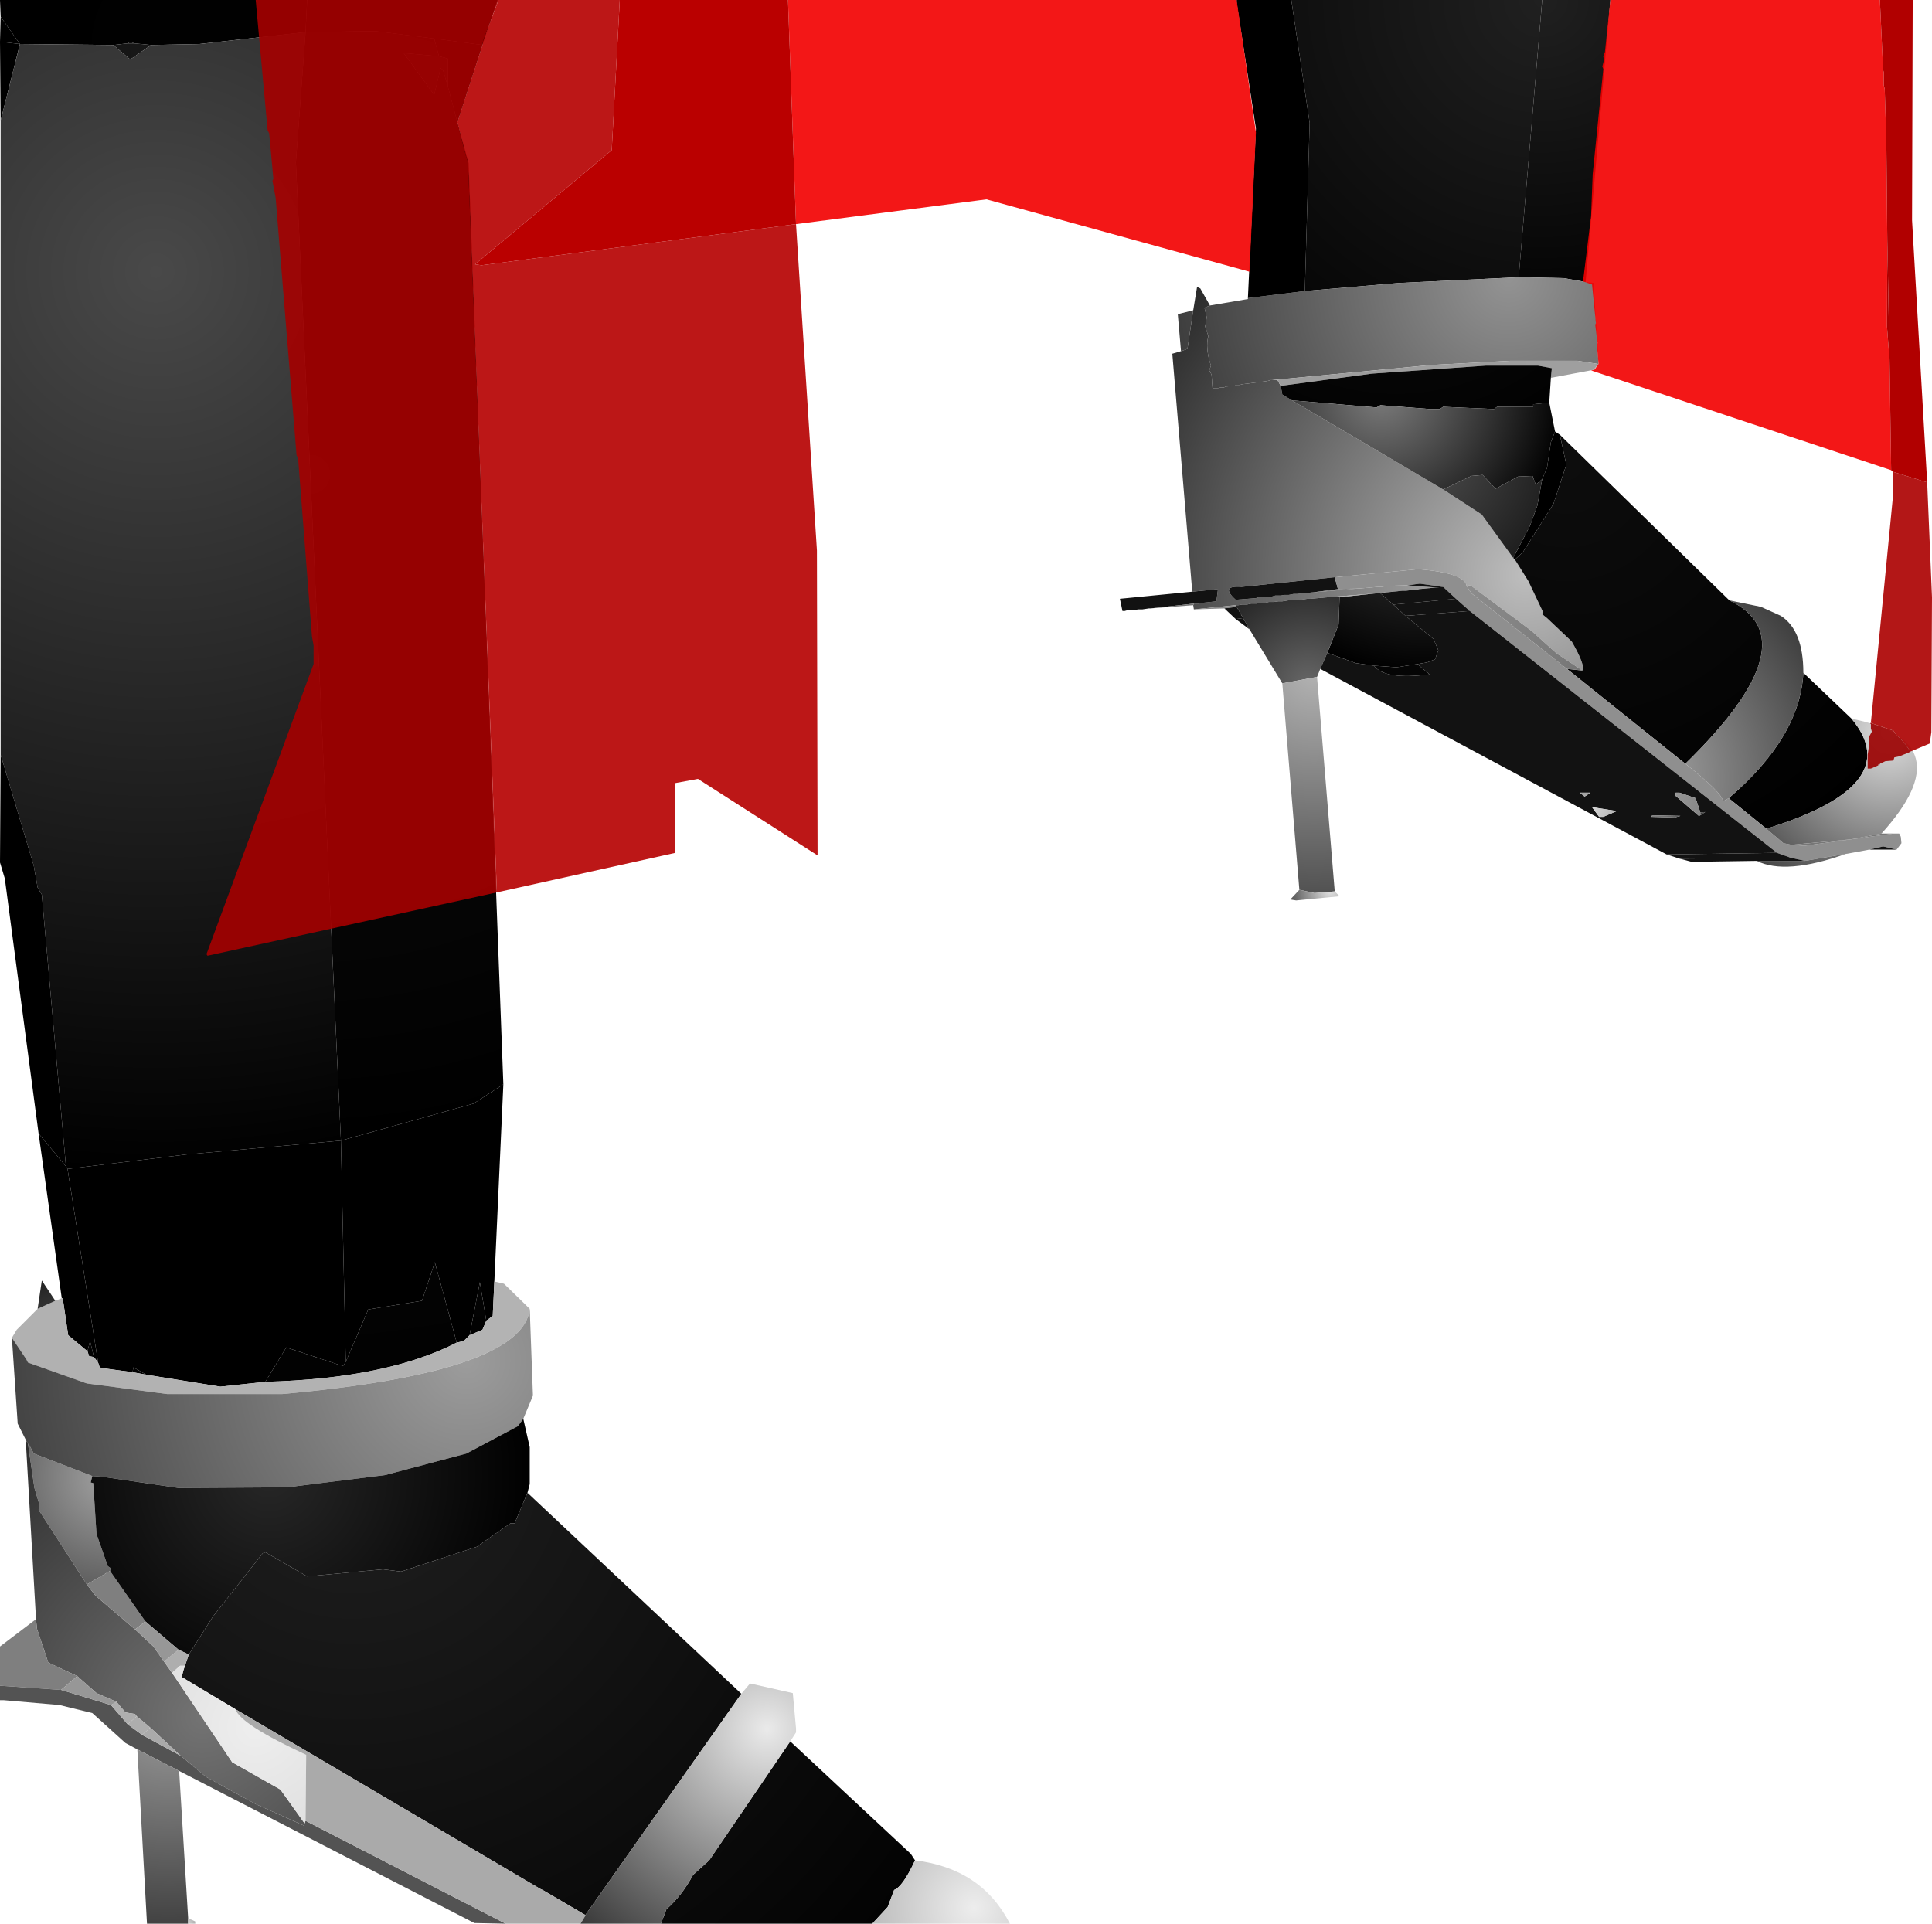 <?xml version="1.0" encoding="UTF-8" standalone="no"?>
<svg xmlns:xlink="http://www.w3.org/1999/xlink" height="299.1px" width="300.35px" xmlns="http://www.w3.org/2000/svg">
  <g transform="matrix(1.0, 0.0, 0.0, 1.0, 400.0, 300.0)">
    <path d="M-163.9 -256.9 L-182.5 -256.0 -197.15 -254.75 -196.4 -280.9 -199.25 -300.0 -160.25 -300.0 -163.9 -256.9" fill="url(#gradient0)" fill-rule="evenodd" stroke="none"/>
    <path d="M-153.5 -256.15 L-156.9 -256.75 -163.9 -256.9 -160.25 -300.0 -149.65 -300.0 -153.5 -256.15" fill="url(#gradient1)" fill-rule="evenodd" stroke="none"/>
    <path d="M-163.9 -256.9 L-156.9 -256.75 -153.5 -256.15 -152.25 -256.0 -151.5 -243.4 -154.75 -243.9 -165.25 -243.9 -177.5 -243.25 -202.25 -240.9 -202.5 -240.9 -203.0 -240.75 -206.9 -240.25 -207.25 -240.15 -207.75 -240.15 -208.15 -240.0 -209.4 -239.9 -209.75 -239.75 -210.25 -239.75 -210.65 -239.65 -211.5 -239.65 -211.65 -241.75 -212.0 -242.4 -211.75 -243.15 Q-212.65 -245.9 -212.15 -247.75 L-212.65 -249.25 -212.4 -250.65 -212.75 -252.15 -211.9 -252.5 -206.0 -253.5 -206.0 -253.65 -197.15 -254.75 -182.5 -256.0 -163.9 -256.9 M-216.4 -245.4 L-216.9 -251.15 -214.5 -251.75 -215.4 -245.75 -216.4 -245.4" fill="url(#gradient2)" fill-rule="evenodd" stroke="none"/>
    <path d="M-352.25 -300.0 L-352.5 -295.0 -369.0 -293.15 -376.5 -293.0 -379.15 -293.25 -379.75 -293.5 -380.15 -293.25 -382.4 -293.0 -396.9 -293.15 -399.9 -297.4 -400.0 -300.0 -352.25 -300.0" fill="url(#gradient3)" fill-rule="evenodd" stroke="none"/>
    <path d="M-352.25 -300.0 L-322.65 -300.0 -325.0 -293.0 -332.5 -294.0 -341.65 -295.15 -352.5 -295.0 -352.25 -300.0" fill="url(#gradient4)" fill-rule="evenodd" stroke="none"/>
    <path d="M-352.5 -295.0 L-341.65 -295.15 -332.5 -294.0 -331.75 -291.25 -337.25 -291.75 -332.5 -285.25 -331.5 -289.4 -331.15 -289.15 -330.4 -286.65 -328.9 -281.0 -327.15 -274.65 -321.75 -131.4 -326.4 -128.4 -347.0 -122.65 -354.0 -274.75 -352.5 -295.0" fill="url(#gradient5)" fill-rule="evenodd" stroke="none"/>
    <path d="M-332.5 -294.0 L-325.0 -293.0 -328.9 -281.0 -330.4 -286.65 -330.4 -290.9 -331.75 -291.25 -332.5 -294.0" fill="url(#gradient6)" fill-rule="evenodd" stroke="none"/>
    <path d="M-330.4 -286.65 L-331.15 -289.15 -331.5 -289.4 -332.5 -285.25 -337.25 -291.75 -331.75 -291.25 -330.4 -290.9 -330.4 -286.65 M-376.5 -293.0 L-379.75 -290.75 -382.4 -293.0 -380.15 -293.25 -379.15 -293.25 -376.5 -293.0 M-346.25 -88.25 L-342.75 -96.4 -334.4 -97.75 -332.4 -103.75 -329.0 -91.25 Q-339.9 -85.65 -358.75 -85.15 L-355.5 -90.5 -347.15 -87.75 -346.65 -87.65 -346.25 -88.25 M-327.0 -92.4 L-325.4 -100.65 -324.4 -94.65 -325.0 -93.25 -327.0 -92.4 M-377.25 -86.25 L-379.4 -86.65 -379.25 -87.4 -377.25 -86.25 M-385.4 -89.0 L-386.15 -89.15 -386.4 -89.9 -386.0 -91.5 -385.4 -89.0" fill="url(#gradient7)" fill-rule="evenodd" stroke="none"/>
    <path d="M-400.0 -293.5 L-399.9 -297.4 -396.9 -293.15 -400.0 -293.5" fill="url(#gradient8)" fill-rule="evenodd" stroke="none"/>
    <path d="M-399.9 -281.25 L-400.0 -293.5 -396.9 -293.15 -399.9 -281.25" fill="url(#gradient9)" fill-rule="evenodd" stroke="none"/>
    <path d="M-399.9 -182.65 L-399.9 -281.25 -396.9 -293.15 -382.4 -293.0 -379.75 -290.75 -376.5 -293.0 -369.0 -293.15 -352.5 -295.0 -354.0 -274.75 -347.0 -122.65 -371.0 -120.5 -389.5 -118.25 -389.75 -118.65 -393.5 -160.9 -394.15 -162.0 -394.75 -165.4 -399.9 -182.65" fill="url(#gradient10)" fill-rule="evenodd" stroke="none"/>
    <path d="M-379.15 -293.25 L-380.15 -293.25 -379.75 -293.5 -379.15 -293.25" fill="url(#gradient11)" fill-rule="evenodd" stroke="none"/>
    <path d="M-321.75 -131.4 L-323.15 -100.75 -323.4 -95.4 -324.4 -94.65 -325.4 -100.65 -327.0 -92.4 -327.9 -91.5 -329.0 -91.25 -332.4 -103.75 -334.4 -97.75 -342.75 -96.4 -346.25 -88.25 -347.0 -122.65 -326.4 -128.4 -321.75 -131.4" fill="url(#gradient12)" fill-rule="evenodd" stroke="none"/>
    <path d="M-197.15 -254.75 L-206.0 -253.65 -204.75 -280.0 -207.75 -299.65 -207.75 -300.0 -199.25 -300.0 -196.4 -280.9 -197.15 -254.75" fill="url(#gradient13)" fill-rule="evenodd" stroke="none"/>
    <path d="M-211.9 -252.5 L-212.75 -252.15 -212.4 -250.65 -212.65 -249.25 -212.15 -247.75 Q-212.65 -245.9 -211.75 -243.15 L-212.0 -242.4 -211.65 -241.75 -211.5 -239.65 -210.65 -239.65 -210.25 -239.75 -209.75 -239.75 -209.4 -239.9 -208.15 -240.0 -207.75 -240.15 -207.25 -240.15 -206.9 -240.25 -203.0 -240.75 -202.5 -240.9 -202.25 -240.9 -201.4 -240.9 -200.9 -240.0 -200.65 -238.65 -199.15 -237.75 -175.65 -223.9 -169.65 -220.0 -164.75 -213.25 -164.5 -213.0 -162.4 -209.65 -160.15 -204.9 -160.25 -204.5 -159.5 -203.9 -155.65 -200.25 Q-153.5 -196.5 -154.0 -195.75 L-158.0 -198.4 -161.9 -201.9 -171.4 -209.0 -172.0 -208.9 Q-172.25 -210.9 -179.5 -211.5 L-192.5 -210.25 -207.0 -208.75 Q-210.4 -209.0 -207.9 -206.75 L-204.75 -207.0 -204.4 -207.15 -203.5 -207.15 -203.0 -207.25 -202.25 -207.25 -201.75 -207.4 -200.9 -207.4 -200.4 -207.5 -199.65 -207.5 -198.9 -207.65 -198.4 -207.65 -197.5 -207.75 -197.15 -207.75 -196.0 -207.9 -195.9 -207.9 -188.75 -208.5 -188.65 -208.5 -185.75 -208.75 -185.25 -208.75 -184.25 -208.9 -181.25 -209.0 -176.75 -208.65 -179.4 -208.4 -179.75 -208.25 -180.65 -208.25 -181.4 -208.15 -182.0 -208.15 -184.4 -207.9 -184.5 -207.9 -186.0 -207.75 -193.4 -207.15 -193.5 -207.15 -196.25 -206.9 -196.75 -206.9 -197.75 -206.75 -198.25 -206.75 -199.25 -206.65 -199.75 -206.65 -200.65 -206.5 -201.25 -206.5 -202.0 -206.4 -202.75 -206.4 -203.4 -206.25 -204.15 -206.25 -204.65 -206.15 -205.5 -206.15 -206.15 -206.0 -206.9 -206.0 -207.5 -205.9 -207.9 -205.9 -214.4 -205.25 -214.5 -205.9 -214.4 -206.15 -213.65 -206.15 -213.25 -206.25 -210.9 -206.5 -210.65 -208.4 -214.65 -208.0 -217.75 -245.0 -216.4 -245.4 -215.4 -245.75 -214.5 -251.75 -213.9 -255.4 -213.4 -255.15 -211.9 -252.5" fill="url(#gradient14)" fill-rule="evenodd" stroke="none"/>
    <path d="M-202.25 -240.9 L-177.5 -243.25 -165.25 -243.9 -154.75 -243.9 -151.5 -243.4 -152.25 -242.5 -158.9 -241.25 -158.75 -242.75 -160.9 -243.15 -169.0 -243.15 -186.75 -241.9 -200.9 -240.0 -201.4 -240.9 -202.25 -240.9" fill="url(#gradient15)" fill-rule="evenodd" stroke="none"/>
    <path d="M-158.9 -241.25 L-159.15 -237.4 -161.65 -237.15 -161.65 -236.75 -167.25 -236.75 -167.75 -236.4 -175.65 -236.75 -176.15 -236.4 -177.65 -236.4 -185.4 -237.0 -186.0 -236.65 -199.15 -237.75 -200.65 -238.65 -200.9 -240.0 -186.75 -241.9 -169.0 -243.15 -160.9 -243.15 -158.75 -242.75 -158.9 -241.25" fill="url(#gradient16)" fill-rule="evenodd" stroke="none"/>
    <path d="M-159.15 -237.4 L-158.25 -232.9 -158.9 -231.25 -159.5 -227.25 -160.25 -225.5 -161.25 -224.65 -161.75 -226.0 -164.0 -225.9 -167.5 -224.0 -169.5 -226.15 -171.25 -226.0 -175.65 -223.9 -199.15 -237.75 -186.0 -236.65 -185.4 -237.0 -177.65 -236.4 -176.15 -236.4 -175.65 -236.75 -167.75 -236.4 -167.25 -236.75 -161.65 -236.75 -161.65 -237.15 -159.15 -237.4" fill="url(#gradient17)" fill-rule="evenodd" stroke="none"/>
    <path d="M-158.25 -232.9 L-157.5 -232.4 -156.5 -227.75 -158.5 -221.65 -163.25 -214.15 -164.5 -213.0 -164.75 -213.25 -162.15 -218.25 -161.0 -221.4 -160.25 -225.5 -159.5 -227.25 -158.9 -231.25 -158.25 -232.9" fill="url(#gradient18)" fill-rule="evenodd" stroke="none"/>
    <path d="M-164.75 -213.25 L-169.65 -220.0 -175.65 -223.9 -171.25 -226.0 -169.5 -226.15 -167.5 -224.0 -164.0 -225.9 -161.75 -226.0 -161.25 -224.65 -160.25 -225.5 -161.0 -221.4 -162.15 -218.25 -164.75 -213.25 M-193.65 -198.5 L-191.9 -202.9 -191.75 -207.15 -186.0 -207.75 -185.4 -207.75 -183.4 -206.0 -181.5 -204.25 -177.15 -200.65 -176.4 -198.9 -176.9 -197.5 -178.15 -197.0 -179.65 -196.75 -182.9 -196.25 -186.4 -196.5 -189.25 -196.9 -193.65 -198.5" fill="url(#gradient19)" fill-rule="evenodd" stroke="none"/>
    <path d="M-119.65 -195.4 L-112.15 -188.25 Q-103.5 -177.9 -125.4 -171.15 L-131.25 -175.9 Q-120.15 -185.4 -119.65 -195.4 M-157.5 -232.4 L-131.15 -206.65 Q-118.25 -200.5 -138.0 -181.25 L-156.4 -196.0 -154.0 -195.75 Q-153.5 -196.5 -155.65 -200.25 L-159.5 -203.9 -160.25 -204.5 -160.15 -204.9 -162.4 -209.65 -164.5 -213.0 -163.25 -214.15 -158.5 -221.65 -156.5 -227.75 -157.5 -232.4 M-186.4 -196.5 L-182.9 -196.25 -179.65 -196.75 -177.75 -195.15 Q-184.75 -194.25 -186.4 -196.5" fill="url(#gradient20)" fill-rule="evenodd" stroke="none"/>
    <path d="M-221.15 -205.4 L-221.4 -205.4 -222.4 -205.25 -223.0 -205.25 -223.75 -205.15 -224.65 -205.15 -225.15 -205.0 -225.5 -205.0 -225.9 -206.9 -214.65 -208.0 -210.65 -208.4 -210.9 -206.5 -213.25 -206.25 -213.65 -206.15 -214.4 -206.15 -221.15 -205.4 M-195.9 -207.9 L-196.0 -207.9 -197.15 -207.75 -197.5 -207.75 -198.4 -207.65 -198.9 -207.65 -199.65 -207.5 -200.4 -207.5 -200.9 -207.4 -201.75 -207.4 -202.25 -207.25 -203.0 -207.25 -203.5 -207.15 -204.4 -207.15 -204.75 -207.0 -207.9 -206.75 Q-210.4 -209.0 -207.0 -208.75 L-192.5 -210.25 -192.0 -208.4 -195.9 -207.9" fill="url(#gradient21)" fill-rule="evenodd" stroke="none"/>
    <path d="M-105.65 -170.4 L-104.75 -170.4 -104.5 -169.9 -104.4 -168.9 -105.15 -167.9 -107.25 -168.4 -109.4 -167.9 -112.9 -167.25 -113.0 -167.25 -119.4 -166.15 -121.65 -166.65 -123.75 -167.4 -171.5 -205.0 -173.65 -206.9 -175.65 -208.75 -179.25 -209.25 -181.25 -209.0 -184.25 -208.9 -185.25 -208.75 -185.75 -208.75 -188.65 -208.5 -188.75 -208.5 -192.0 -208.4 -192.5 -210.25 -179.5 -211.5 Q-172.25 -210.9 -172.0 -208.9 L-171.25 -207.75 -156.4 -196.0 -138.0 -181.25 Q-132.15 -176.65 -132.15 -175.4 L-131.25 -175.9 -125.4 -171.15 -122.75 -168.9 -121.5 -168.65 -119.5 -168.5 -112.25 -169.5 -105.65 -170.4" fill="url(#gradient22)" fill-rule="evenodd" stroke="none"/>
    <path d="M-209.65 -205.4 L-214.4 -205.25 -207.9 -205.9 -207.75 -205.65 -209.65 -205.4 M-172.0 -208.9 L-171.4 -209.0 -161.9 -201.9 -158.0 -198.4 -154.0 -195.75 -156.4 -196.0 -171.25 -207.75 -172.0 -208.9 M-185.4 -207.75 L-186.0 -207.75 -191.75 -207.15 -193.4 -207.15 -186.0 -207.75 -184.5 -207.9 -185.4 -207.75" fill="url(#gradient23)" fill-rule="evenodd" stroke="none"/>
    <path d="M-176.75 -208.65 L-181.25 -209.0 -179.25 -209.25 -175.65 -208.75 -176.75 -208.65" fill="url(#gradient24)" fill-rule="evenodd" stroke="none"/>
    <path d="M-207.9 -203.75 L-209.65 -205.4 -207.75 -205.65 -206.75 -203.9 -207.9 -203.75 M-183.4 -206.0 L-185.4 -207.75 -184.5 -207.9 -184.4 -207.9 -182.0 -208.15 -181.4 -208.15 -180.65 -208.25 -179.75 -208.25 -179.4 -208.4 -176.75 -208.65 -175.65 -208.75 -173.65 -206.9 -183.4 -206.0" fill="url(#gradient25)" fill-rule="evenodd" stroke="none"/>
    <path d="M-214.5 -205.9 L-221.15 -205.4 -214.4 -206.15 -214.5 -205.9 M-195.9 -207.9 L-192.0 -208.4 -188.75 -208.5 -195.9 -207.9" fill="url(#gradient26)" fill-rule="evenodd" stroke="none"/>
    <path d="M-194.75 -196.0 L-195.25 -194.75 -200.65 -193.75 -205.75 -202.15 -206.75 -203.9 -207.75 -205.65 -207.9 -205.9 -207.5 -205.9 -206.9 -206.0 -206.15 -206.0 -205.5 -206.15 -204.65 -206.15 -204.15 -206.25 -203.4 -206.25 -202.75 -206.4 -202.0 -206.4 -201.25 -206.5 -200.65 -206.5 -199.75 -206.65 -199.25 -206.65 -198.25 -206.75 -197.75 -206.75 -196.75 -206.9 -196.25 -206.9 -193.5 -207.15 -193.4 -207.15 -191.75 -207.15 -191.9 -202.9 -193.65 -198.5 -194.75 -196.0" fill="url(#gradient27)" fill-rule="evenodd" stroke="none"/>
    <path d="M-140.9 -167.15 L-194.75 -196.0 -193.65 -198.5 -189.25 -196.9 -186.4 -196.5 Q-184.75 -194.25 -177.75 -195.15 L-179.65 -196.75 -178.15 -197.0 -176.9 -197.5 -176.4 -198.9 -177.15 -200.65 -181.5 -204.25 -171.5 -205.0 -123.75 -167.4 -140.9 -167.15 M-135.65 -173.65 L-136.4 -175.9 -138.9 -176.75 -139.5 -176.75 -139.5 -176.25 -135.9 -173.15 -135.65 -173.25 -134.9 -173.75 -135.65 -173.65 M-152.75 -176.75 L-154.4 -176.75 -153.65 -176.15 -152.75 -176.75 M-151.4 -173.0 L-150.75 -173.0 -148.65 -173.9 -152.5 -174.5 -151.4 -173.0 M-143.25 -173.0 L-139.65 -172.9 -138.75 -173.15 -143.15 -173.25 -143.25 -173.0" fill="url(#gradient28)" fill-rule="evenodd" stroke="none"/>
    <path d="M-195.25 -194.75 L-192.5 -161.4 -195.65 -161.15 -198.0 -161.65 -200.65 -193.75 -195.25 -194.75" fill="url(#gradient29)" fill-rule="evenodd" stroke="none"/>
    <path d="M-205.75 -202.15 L-207.9 -203.75 -206.75 -203.9 -205.75 -202.15 M-181.5 -204.25 L-183.4 -206.0 -173.65 -206.9 -171.5 -205.0 -181.5 -204.25" fill="url(#gradient30)" fill-rule="evenodd" stroke="none"/>
    <path d="M-131.15 -206.65 L-126.25 -205.65 -123.15 -204.25 Q-119.65 -202.0 -119.65 -195.4 -120.15 -185.4 -131.25 -175.9 L-132.15 -175.4 Q-132.15 -176.65 -138.0 -181.25 -118.25 -200.5 -131.15 -206.65 M-135.65 -173.25 L-135.9 -173.15 -139.5 -176.25 -139.5 -176.75 -138.9 -176.75 -136.4 -175.9 -135.65 -173.65 -135.65 -173.25 M-152.75 -176.75 L-153.65 -176.15 -154.4 -176.75 -152.75 -176.75" fill="url(#gradient31)" fill-rule="evenodd" stroke="none"/>
    <path d="M-135.65 -173.25 L-135.65 -173.65 -134.9 -173.75 -135.65 -173.25 M-143.25 -173.0 L-143.15 -173.25 -138.75 -173.15 -139.65 -172.9 -143.25 -173.0 M-151.4 -173.0 L-152.5 -174.5 -148.65 -173.9 -150.75 -173.0 -151.4 -173.0" fill="url(#gradient32)" fill-rule="evenodd" stroke="none"/>
    <path d="M-112.15 -188.25 Q-94.5 -184.75 -107.5 -170.4 L-112.25 -169.5 -121.5 -168.65 -122.75 -168.9 -125.4 -171.15 Q-103.5 -177.9 -112.15 -188.25 M-113.0 -167.25 Q-122.4 -163.9 -126.9 -166.15 L-119.4 -166.15 -113.0 -167.25" fill="url(#gradient33)" fill-rule="evenodd" stroke="none"/>
    <path d="M-107.5 -170.4 L-105.65 -170.4 -112.25 -169.5 -119.5 -168.5 -121.5 -168.65 -112.25 -169.5 -107.5 -170.4" fill="url(#gradient34)" fill-rule="evenodd" stroke="none"/>
    <path d="M-105.15 -167.9 L-109.4 -167.9 -107.25 -168.4 -105.15 -167.9" fill="url(#gradient35)" fill-rule="evenodd" stroke="none"/>
    <path d="M-126.9 -166.15 L-137.0 -166.0 -138.9 -166.5 -121.65 -166.65 -119.4 -166.15 -126.9 -166.15" fill="url(#gradient36)" fill-rule="evenodd" stroke="none"/>
    <path d="M-138.9 -166.5 L-140.9 -167.15 -123.75 -167.4 -121.65 -166.65 -138.9 -166.5" fill="url(#gradient37)" fill-rule="evenodd" stroke="none"/>
    <path d="M-192.5 -161.4 L-191.75 -160.65 -198.5 -160.0 -199.4 -160.15 -198.0 -161.65 -195.65 -161.15 -192.5 -161.4" fill="url(#gradient38)" fill-rule="evenodd" stroke="none"/>
    <path d="M-394.0 -123.75 L-399.25 -163.4 -400.0 -165.9 -399.9 -182.65 -394.75 -165.4 -394.15 -162.0 -393.5 -160.9 -389.75 -118.65 -394.0 -123.75" fill="url(#gradient39)" fill-rule="evenodd" stroke="none"/>
    <path d="M-390.4 -98.15 L-394.0 -123.75 -389.75 -118.65 -389.5 -118.25 -384.75 -88.15 -385.4 -89.0 -386.0 -91.5 -386.4 -89.9 -389.4 -92.4 -390.25 -98.15 -390.4 -98.15" fill="url(#gradient40)" fill-rule="evenodd" stroke="none"/>
    <path d="M-389.5 -118.25 L-371.0 -120.5 -347.0 -122.65 -346.25 -88.25 -346.65 -87.65 -347.15 -87.75 -355.5 -90.5 -358.75 -85.15 -365.75 -84.4 -377.25 -86.25 -379.25 -87.4 -379.4 -86.65 -383.9 -87.25 -384.5 -87.4 -384.75 -88.15 -389.5 -118.25" fill="url(#gradient41)" fill-rule="evenodd" stroke="none"/>
    <path d="M-323.15 -100.75 L-321.65 -100.4 -317.65 -96.5 Q-318.65 -86.65 -356.15 -83.25 L-374.0 -83.25 -386.5 -84.9 -395.65 -88.15 -395.9 -88.65 -398.15 -92.0 -397.4 -93.25 -394.15 -96.5 -391.4 -97.75 -390.4 -98.15 -390.25 -98.15 -389.4 -92.4 -386.4 -89.9 -386.15 -89.15 -385.4 -89.0 -384.75 -88.15 -384.5 -87.4 -383.9 -87.25 -379.4 -86.65 -377.25 -86.25 -365.75 -84.4 -358.75 -85.15 Q-339.9 -85.65 -329.0 -91.25 L-327.9 -91.5 -327.0 -92.4 -325.0 -93.25 -324.4 -94.65 -323.4 -95.4 -323.15 -100.75" fill="url(#gradient42)" fill-rule="evenodd" stroke="none"/>
    <path d="M-394.15 -96.5 L-393.5 -100.9 -391.4 -97.75 -394.15 -96.5 M-385.65 -70.5 L-385.9 -69.5 -385.5 -69.4 -385.0 -61.5 -383.25 -56.5 -382.75 -56.15 -382.9 -55.75 -386.5 -53.65 -394.0 -65.25 -393.9 -66.15 -394.65 -68.65 -395.65 -75.5 -395.5 -75.4 -394.75 -74.0 -385.65 -70.5" fill="url(#gradient43)" fill-rule="evenodd" stroke="none"/>
    <path d="M-317.65 -96.5 L-317.15 -83.0 -318.65 -79.4 -319.5 -78.25 -327.5 -74.0 -340.15 -70.65 -355.4 -68.75 -372.25 -68.65 -384.15 -70.4 -385.65 -70.5 -394.75 -74.0 -395.5 -75.4 -395.65 -75.5 -396.0 -76.15 -397.25 -78.65 -398.15 -92.0 -395.9 -88.65 -395.65 -88.15 -386.5 -84.9 -374.0 -83.25 -356.15 -83.25 Q-318.65 -86.65 -317.65 -96.5" fill="url(#gradient44)" fill-rule="evenodd" stroke="none"/>
    <path d="M-394.4 -48.25 L-396.0 -76.15 -395.65 -75.5 -394.65 -68.65 -393.9 -66.15 -394.0 -65.25 -386.5 -53.65 -385.15 -51.9 -379.0 -46.65 -376.15 -44.0 -374.5 -41.65 -373.25 -39.9 -363.9 -26.0 -356.4 -21.75 -352.65 -16.5 -352.75 -16.15 -360.25 -19.5 -368.0 -23.75 -371.9 -27.0 -376.65 -31.4 -378.75 -33.15 -379.0 -33.5 -380.5 -33.75 -381.9 -35.4 -385.0 -36.75 -388.0 -39.4 -392.5 -41.5 -394.25 -46.75 -394.4 -48.25" fill="url(#gradient45)" fill-rule="evenodd" stroke="none"/>
    <path d="M-400.0 -37.9 L-400.0 -44.0 -394.4 -48.25 -394.25 -46.75 -392.5 -41.5 -388.0 -39.4 -390.5 -37.25 -400.0 -37.9 M-386.5 -53.65 L-382.9 -55.75 -377.4 -47.9 -379.0 -46.65 -385.15 -51.9 -386.5 -53.65" fill="url(#gradient46)" fill-rule="evenodd" stroke="none"/>
    <path d="M-321.4 -0.9 L-326.25 -1.0 -372.15 -24.65 -378.65 -28.0 -380.5 -29.0 -385.65 -33.65 -390.75 -34.9 -399.4 -35.65 -400.0 -35.65 -400.0 -37.9 -390.5 -37.25 -382.75 -34.9 -380.15 -31.9 -377.9 -30.25 -371.9 -27.0 -368.0 -23.75 -360.25 -19.5 -352.75 -16.15 -352.65 -16.5 -352.5 -16.9 -321.4 -0.9" fill="url(#gradient47)" fill-rule="evenodd" stroke="none"/>
    <path d="M-372.15 -24.65 L-370.75 -1.75 -370.75 -0.9 -377.15 -0.9 -378.65 -28.0 -372.15 -24.65" fill="url(#gradient48)" fill-rule="evenodd" stroke="none"/>
    <path d="M-370.75 -1.75 L-369.65 -1.25 -369.65 -0.9 -370.75 -0.9 -370.75 -1.75" fill="url(#gradient49)" fill-rule="evenodd" stroke="none"/>
    <path d="M-318.65 -79.4 L-317.65 -75.0 -317.65 -69.25 -318.0 -67.9 -320.0 -63.15 -320.65 -63.15 -325.9 -59.5 -337.65 -55.65 -340.5 -56.0 -352.25 -54.9 -358.75 -58.65 -359.15 -58.5 -366.9 -48.65 -370.65 -42.75 -372.25 -43.5 -377.4 -47.9 -382.9 -55.75 -382.75 -56.15 -383.25 -56.5 -385.0 -61.5 -385.5 -69.4 -385.9 -69.5 -385.65 -70.5 -384.15 -70.4 -372.25 -68.65 -355.4 -68.75 -340.15 -70.65 -327.5 -74.0 -319.5 -78.25 -318.65 -79.4" fill="url(#gradient50)" fill-rule="evenodd" stroke="none"/>
    <path d="M-318.0 -67.9 L-284.75 -36.65 -309.0 -2.25 -315.65 -6.15 -315.9 -6.25 -363.4 -34.25 -371.75 -39.25 -371.5 -40.25 -371.25 -41.0 -370.65 -42.75 -366.9 -48.65 -359.15 -58.5 -358.75 -58.65 -352.25 -54.9 -340.5 -56.0 -337.65 -55.65 -325.9 -59.5 -320.65 -63.15 -320.0 -63.15 -318.0 -67.9 M-277.15 -29.25 L-258.4 -11.75 -257.75 -10.75 Q-259.65 -6.65 -261.0 -6.15 L-262.0 -3.5 -264.4 -0.9 -297.25 -0.9 -296.4 -3.15 Q-294.0 -5.25 -292.25 -8.5 L-289.75 -10.75 -277.15 -29.25" fill="url(#gradient51)" fill-rule="evenodd" stroke="none"/>
    <path d="M-370.65 -42.75 L-371.25 -41.0 -372.0 -41.0 -373.25 -39.9 -374.5 -41.65 -372.25 -43.5 -370.65 -42.75 M-378.75 -33.15 L-380.15 -31.9 -382.75 -34.9 -381.9 -35.4 -380.5 -33.75 -379.0 -33.5 -378.75 -33.15" fill="url(#gradient52)" fill-rule="evenodd" stroke="none"/>
    <path d="M-377.4 -47.9 L-372.25 -43.5 -374.5 -41.65 -376.15 -44.0 -379.0 -46.65 -377.4 -47.9 M-381.9 -35.4 L-382.75 -34.9 -390.5 -37.25 -388.0 -39.4 -385.0 -36.75 -381.9 -35.4" fill="url(#gradient53)" fill-rule="evenodd" stroke="none"/>
    <path d="M-363.4 -34.25 Q-362.65 -31.9 -352.4 -27.15 L-352.5 -16.9 -352.65 -16.5 -356.4 -21.75 -363.9 -26.0 -373.25 -39.9 -372.0 -41.0 -371.25 -41.0 -371.5 -40.25 -371.75 -39.25 -363.4 -34.25" fill="url(#gradient54)" fill-rule="evenodd" stroke="none"/>
    <path d="M-309.75 -0.9 L-321.4 -0.9 -352.5 -16.9 -352.4 -27.15 Q-362.65 -31.9 -363.4 -34.25 L-315.9 -6.25 -315.65 -6.15 -309.0 -2.25 -309.0 -2.15 -309.75 -0.9 M-377.9 -30.25 L-376.65 -31.4 -371.9 -27.0 -377.9 -30.25" fill="url(#gradient55)" fill-rule="evenodd" stroke="none"/>
    <path d="M-376.65 -31.4 L-377.9 -30.25 -380.15 -31.9 -378.75 -33.15 -376.65 -31.4" fill="url(#gradient56)" fill-rule="evenodd" stroke="none"/>
    <path d="M-284.75 -36.65 L-283.4 -38.25 -276.75 -36.75 -276.25 -31.25 -276.25 -30.65 -277.15 -29.25 -289.75 -10.75 -292.25 -8.5 Q-294.0 -5.25 -296.4 -3.15 L-297.25 -0.9 -309.75 -0.9 -309.0 -2.15 -309.0 -2.25 -284.75 -36.65" fill="url(#gradient57)" fill-rule="evenodd" stroke="none"/>
    <path d="M-257.75 -10.75 Q-247.4 -9.5 -243.0 -0.9 L-264.4 -0.9 -262.0 -3.5 -261.0 -6.15 Q-259.65 -6.65 -257.75 -10.75" fill="url(#gradient58)" fill-rule="evenodd" stroke="none"/>
    <path d="M-322.75 -161.25 L-367.75 -151.4 -367.9 -151.65 -351.25 -196.75 -351.25 -199.65 -351.5 -201.0 -353.65 -228.65 -353.9 -229.25 -357.15 -269.25 -357.65 -271.9 -357.5 -272.15 -358.15 -279.25 -358.4 -279.75 -360.25 -300.0 -322.5 -300.0 -324.9 -293.65 -325.0 -293.0 -328.9 -281.0 -327.5 -275.5 -327.25 -274.9 -322.75 -161.25" fill="#a40000" fill-opacity="0.91" fill-rule="evenodd" stroke="none"/>
    <path d="M-276.25 -265.15 L-273.0 -214.4 -272.9 -167.0 -291.5 -178.9 -295.0 -178.25 -295.0 -167.4 -322.75 -161.25 -327.25 -274.9 -327.5 -275.5 -328.9 -281.0 -325.0 -293.0 -324.9 -293.65 -322.5 -300.0 -303.65 -300.0 -304.9 -276.65 -326.15 -258.9 -325.15 -258.75 -276.25 -265.15" fill="#b50000" fill-opacity="0.91" fill-rule="evenodd" stroke="none"/>
    <path d="M-107.75 -300.0 L-107.25 -289.15 -107.15 -288.75 -107.15 -286.75 -107.0 -286.15 -106.75 -278.2 -106.75 -277.9 -106.6 -262.55 -106.65 -249.25 -106.25 -244.0 -106.0 -226.9 -152.65 -242.4 -152.15 -242.5 -151.5 -243.4 -151.5 -243.5 -151.75 -246.4 -151.65 -246.65 -152.0 -249.5 -151.9 -249.75 -152.5 -255.75 -153.9 -256.25 -152.65 -266.4 -152.4 -272.9 -150.75 -289.25 -150.9 -289.65 -150.65 -290.65 -150.75 -291.25 -150.5 -291.9 -149.65 -300.0 -107.75 -300.0 M-277.5 -300.0 L-207.75 -300.0 -204.75 -279.4 -205.75 -257.75 -246.65 -269.0 -276.25 -265.15 -277.5 -300.0" fill="#f10000" fill-opacity="0.91" fill-rule="evenodd" stroke="none"/>
    <path d="M-277.5 -300.0 L-276.25 -265.15 -325.15 -258.75 -326.15 -258.9 -304.9 -276.65 -303.65 -300.0 -277.5 -300.0" fill="#ba0000" fill-rule="evenodd" stroke="none"/>
    <path d="M-106.75 -278.2 L-107.0 -286.15 -107.15 -286.75 -107.15 -288.75 -107.25 -289.15 -107.75 -300.0 -102.65 -300.0 -102.75 -265.75 -100.4 -225.0 -105.75 -226.65 -106.0 -226.9 -106.25 -244.0 -106.6 -262.55 -106.75 -277.9 -106.75 -278.0 -106.75 -278.2" fill="#b10000" fill-rule="evenodd" stroke="none"/>
    <path d="M-106.25 -244.0 L-106.65 -249.25 -106.6 -262.55 -106.25 -244.0 M-106.75 -277.9 L-106.75 -278.2 -106.75 -278.0 -106.75 -277.9" fill="#ab0000" fill-rule="evenodd" stroke="none"/>
    <path d="M-100.4 -225.0 L-99.65 -207.15 -99.75 -186.15 -100.0 -184.4 -103.0 -183.15 -103.75 -184.25 -104.9 -185.5 -105.15 -185.65 -105.65 -186.4 -108.9 -187.5 -109.15 -187.65 -105.75 -222.5 -105.75 -226.65 -100.4 -225.0" fill="#ab0000" fill-opacity="0.91" fill-rule="evenodd" stroke="none"/>
    <path d="M-103.0 -183.15 L-103.25 -183.0 -104.75 -182.4 -105.5 -182.25 -105.65 -181.75 -106.9 -181.65 -107.75 -181.25 -107.75 -181.15 -108.0 -181.15 -108.0 -181.0 -109.15 -180.5 -109.65 -180.5 -109.65 -182.65 -109.5 -183.65 -109.4 -183.9 -109.4 -185.5 -109.0 -186.25 -109.15 -186.75 -109.15 -187.4 -109.25 -187.5 -109.15 -187.65 -108.9 -187.5 -105.65 -186.4 -105.15 -185.65 -104.9 -185.5 -103.75 -184.25 -103.0 -183.15" fill="#9b0000" fill-opacity="0.91" fill-rule="evenodd" stroke="none"/>
  </g>
  <defs>
    <radialGradient cx="0" cy="0" gradientTransform="matrix(0.08, 0.0, 0.0, 0.08, -160.35, -300.0)" gradientUnits="userSpaceOnUse" id="gradient0" r="819.2" spreadMethod="pad">
      <stop offset="0.0" stop-color="#202020"/>
      <stop offset="1.0" stop-color="#040404"/>
    </radialGradient>
    <radialGradient cx="0" cy="0" gradientTransform="matrix(0.064, 0.0, 0.0, 0.064, -160.35, -300.0)" gradientUnits="userSpaceOnUse" id="gradient1" r="819.2" spreadMethod="pad">
      <stop offset="0.0" stop-color="#202020"/>
      <stop offset="1.0" stop-color="#000000"/>
    </radialGradient>
    <radialGradient cx="0" cy="0" gradientTransform="matrix(0.066, 0.0, 0.0, 0.066, -165.45, -256.95)" gradientUnits="userSpaceOnUse" id="gradient2" r="819.2" spreadMethod="pad">
      <stop offset="0.0" stop-color="#939393"/>
      <stop offset="1.0" stop-color="#3b3b3b"/>
    </radialGradient>
    <radialGradient cx="0" cy="0" gradientTransform="matrix(0.036, 0.0, 0.0, 0.036, -371.0, -293.05)" gradientUnits="userSpaceOnUse" id="gradient3" r="819.2" spreadMethod="pad">
      <stop offset="0.0" stop-color="#010101"/>
      <stop offset="1.0" stop-color="#000000"/>
    </radialGradient>
    <radialGradient cx="0" cy="0" gradientTransform="matrix(0.036, 0.0, 0.0, 0.036, -352.3, -300.0)" gradientUnits="userSpaceOnUse" id="gradient4" r="819.2" spreadMethod="pad">
      <stop offset="0.0" stop-color="#000000"/>
      <stop offset="1.0" stop-color="#000000"/>
    </radialGradient>
    <radialGradient cx="0" cy="0" gradientTransform="matrix(0.126, 0.0, 0.0, 0.126, -351.7, -226.25)" gradientUnits="userSpaceOnUse" id="gradient5" r="819.2" spreadMethod="pad">
      <stop offset="0.0" stop-color="#111111"/>
      <stop offset="1.0" stop-color="#000000"/>
    </radialGradient>
    <radialGradient cx="0" cy="0" gradientTransform="matrix(0.024, 0.0, 0.0, 0.024, -325.05, -293.05)" gradientUnits="userSpaceOnUse" id="gradient6" r="819.2" spreadMethod="pad">
      <stop offset="0.0" stop-color="#000000"/>
      <stop offset="1.0" stop-color="#000000"/>
    </radialGradient>
    <radialGradient cx="0" cy="0" gradientTransform="matrix(0.275, 0.0, 0.0, 0.275, -365.7, -293.1)" gradientUnits="userSpaceOnUse" id="gradient7" r="819.2" spreadMethod="pad">
      <stop offset="0.0" stop-color="#181818"/>
      <stop offset="1.0" stop-color="#000000"/>
    </radialGradient>
    <radialGradient cx="0" cy="0" gradientTransform="matrix(0.008, 0.0, 0.0, 0.008, -400.0, -293.6)" gradientUnits="userSpaceOnUse" id="gradient8" r="819.2" spreadMethod="pad">
      <stop offset="0.0" stop-color="#000000"/>
      <stop offset="1.0" stop-color="#000000"/>
    </radialGradient>
    <radialGradient cx="0" cy="0" gradientTransform="matrix(0.017, 0.0, 0.0, 0.017, -396.75, -293.15)" gradientUnits="userSpaceOnUse" id="gradient9" r="819.2" spreadMethod="pad">
      <stop offset="0.0" stop-color="#000000"/>
      <stop offset="1.0" stop-color="#000000"/>
    </radialGradient>
    <radialGradient cx="0" cy="0" gradientTransform="matrix(0.171, 0.0, 0.0, 0.171, -375.75, -257.75)" gradientUnits="userSpaceOnUse" id="gradient10" r="819.2" spreadMethod="pad">
      <stop offset="0.0" stop-color="#494949"/>
      <stop offset="1.0" stop-color="#000000"/>
    </radialGradient>
    <radialGradient cx="0" cy="0" gradientTransform="matrix(0.027, 0.0, 0.0, 0.027, -367.5, -293.9)" gradientUnits="userSpaceOnUse" id="gradient11" r="819.2" spreadMethod="pad">
      <stop offset="0.0" stop-color="#181818"/>
      <stop offset="1.0" stop-color="#040404"/>
    </radialGradient>
    <radialGradient cx="0" cy="0" gradientTransform="matrix(0.07, 0.0, 0.0, 0.07, -346.4, -80.1)" gradientUnits="userSpaceOnUse" id="gradient12" r="819.2" spreadMethod="pad">
      <stop offset="0.0" stop-color="#000000"/>
      <stop offset="1.0" stop-color="#000000"/>
    </radialGradient>
    <radialGradient cx="0" cy="0" gradientTransform="matrix(0.065, 0.0, 0.0, 0.065, -206.25, -247.25)" gradientUnits="userSpaceOnUse" id="gradient13" r="819.2" spreadMethod="pad">
      <stop offset="0.0" stop-color="#000000"/>
      <stop offset="1.0" stop-color="#000000"/>
    </radialGradient>
    <radialGradient cx="0" cy="0" gradientTransform="matrix(0.083, 0.0, 0.0, 0.083, -162.9, -210.5)" gradientUnits="userSpaceOnUse" id="gradient14" r="819.2" spreadMethod="pad">
      <stop offset="0.0" stop-color="#bdbdbd"/>
      <stop offset="1.0" stop-color="#2a2a2a"/>
    </radialGradient>
    <radialGradient cx="0" cy="0" gradientTransform="matrix(0.078, 0.0, 0.0, 0.078, -152.25, -242.6)" gradientUnits="userSpaceOnUse" id="gradient15" r="819.2" spreadMethod="pad">
      <stop offset="0.0" stop-color="#9f9f9f"/>
      <stop offset="1.0" stop-color="#9c9c9c"/>
    </radialGradient>
    <radialGradient cx="0" cy="0" gradientTransform="matrix(0.059, 0.0, 0.0, 0.059, -182.95, -273.5)" gradientUnits="userSpaceOnUse" id="gradient16" r="819.2" spreadMethod="pad">
      <stop offset="0.0" stop-color="#101010"/>
      <stop offset="1.0" stop-color="#000000"/>
    </radialGradient>
    <radialGradient cx="0" cy="0" gradientTransform="matrix(0.035, 0.0, 0.0, 0.035, -185.25, -238.75)" gradientUnits="userSpaceOnUse" id="gradient17" r="819.2" spreadMethod="pad">
      <stop offset="0.0" stop-color="#7c7c7c"/>
      <stop offset="1.0" stop-color="#000000"/>
    </radialGradient>
    <radialGradient cx="0" cy="0" gradientTransform="matrix(0.03, 0.0, 0.0, 0.03, -175.35, -216.0)" gradientUnits="userSpaceOnUse" id="gradient18" r="819.2" spreadMethod="pad">
      <stop offset="0.0" stop-color="#000000"/>
      <stop offset="1.0" stop-color="#000000"/>
    </radialGradient>
    <radialGradient cx="0" cy="0" gradientTransform="matrix(0.041, 0.0, 0.0, 0.041, -178.5, -228.6)" gradientUnits="userSpaceOnUse" id="gradient19" r="819.2" spreadMethod="pad">
      <stop offset="0.0" stop-color="#4d4d4d"/>
      <stop offset="1.0" stop-color="#000000"/>
    </radialGradient>
    <radialGradient cx="0" cy="0" gradientTransform="matrix(0.083, 0.0, 0.0, 0.083, -156.5, -227.95)" gradientUnits="userSpaceOnUse" id="gradient20" r="819.2" spreadMethod="pad">
      <stop offset="0.0" stop-color="#0d0d0d"/>
      <stop offset="1.0" stop-color="#000000"/>
    </radialGradient>
    <radialGradient cx="0" cy="0" gradientTransform="matrix(0.041, 0.0, 0.0, 0.041, -191.95, -208.4)" gradientUnits="userSpaceOnUse" id="gradient21" r="819.2" spreadMethod="pad">
      <stop offset="0.0" stop-color="#121212"/>
      <stop offset="1.0" stop-color="#121212"/>
    </radialGradient>
    <radialGradient cx="0" cy="0" gradientTransform="matrix(0.1, 0.0, 0.0, 0.1, -175.45, -208.8)" gradientUnits="userSpaceOnUse" id="gradient22" r="819.2" spreadMethod="pad">
      <stop offset="0.0" stop-color="#8f8f8f"/>
      <stop offset="1.0" stop-color="#8f8f8f"/>
    </radialGradient>
    <radialGradient cx="0" cy="0" gradientTransform="matrix(0.046, 0.0, 0.0, 0.046, -189.3, -207.65)" gradientUnits="userSpaceOnUse" id="gradient23" r="819.2" spreadMethod="pad">
      <stop offset="0.0" stop-color="#a1a1a1"/>
      <stop offset="1.0" stop-color="#757575"/>
    </radialGradient>
    <radialGradient cx="0" cy="0" gradientTransform="matrix(0.046, 0.0, 0.0, 0.046, -175.45, -208.8)" gradientUnits="userSpaceOnUse" id="gradient24" r="819.2" spreadMethod="pad">
      <stop offset="0.0" stop-color="#121212"/>
      <stop offset="1.0" stop-color="#121212"/>
    </radialGradient>
    <radialGradient cx="0" cy="0" gradientTransform="matrix(0.044, 0.0, 0.0, 0.044, -173.55, -206.95)" gradientUnits="userSpaceOnUse" id="gradient25" r="819.2" spreadMethod="pad">
      <stop offset="0.0" stop-color="#121212"/>
      <stop offset="1.0" stop-color="#121212"/>
    </radialGradient>
    <radialGradient cx="0" cy="0" gradientTransform="matrix(0.057, 0.0, 0.0, 0.057, -179.35, -209.35)" gradientUnits="userSpaceOnUse" id="gradient26" r="819.2" spreadMethod="pad">
      <stop offset="0.0" stop-color="#737373"/>
      <stop offset="1.0" stop-color="#717171"/>
    </radialGradient>
    <radialGradient cx="0" cy="0" gradientTransform="matrix(0.021, 0.0, 0.0, 0.021, -196.6, -193.45)" gradientUnits="userSpaceOnUse" id="gradient27" r="819.2" spreadMethod="pad">
      <stop offset="0.0" stop-color="#676767"/>
      <stop offset="1.0" stop-color="#242424"/>
    </radialGradient>
    <radialGradient cx="0" cy="0" gradientTransform="matrix(0.109, 0.0, 0.0, 0.109, -123.55, -167.45)" gradientUnits="userSpaceOnUse" id="gradient28" r="819.2" spreadMethod="pad">
      <stop offset="0.0" stop-color="#121212"/>
      <stop offset="1.0" stop-color="#121212"/>
    </radialGradient>
    <radialGradient cx="0" cy="0" gradientTransform="matrix(0.043, 0.0, 0.0, 0.043, -195.7, -195.65)" gradientUnits="userSpaceOnUse" id="gradient29" r="819.2" spreadMethod="pad">
      <stop offset="0.0" stop-color="#b3b3b3"/>
      <stop offset="1.0" stop-color="#505050"/>
    </radialGradient>
    <radialGradient cx="0" cy="0" gradientTransform="matrix(0.045, 0.0, 0.0, 0.045, -171.4, -205.15)" gradientUnits="userSpaceOnUse" id="gradient30" r="819.2" spreadMethod="pad">
      <stop offset="0.0" stop-color="#121212"/>
      <stop offset="1.0" stop-color="#121212"/>
    </radialGradient>
    <radialGradient cx="0" cy="0" gradientTransform="matrix(0.044, 0.0, 0.0, 0.044, -149.3, -178.95)" gradientUnits="userSpaceOnUse" id="gradient31" r="819.2" spreadMethod="pad">
      <stop offset="0.0" stop-color="#b6b6b6"/>
      <stop offset="1.0" stop-color="#414141"/>
    </radialGradient>
    <radialGradient cx="0" cy="0" gradientTransform="matrix(0.023, 0.0, 0.0, 0.023, -152.65, -174.75)" gradientUnits="userSpaceOnUse" id="gradient32" r="819.2" spreadMethod="pad">
      <stop offset="0.0" stop-color="#d9d9d9"/>
      <stop offset="1.0" stop-color="#2b2b2b"/>
    </radialGradient>
    <radialGradient cx="0" cy="0" gradientTransform="matrix(0.035, 0.0, 0.0, 0.035, -106.4, -186.0)" gradientUnits="userSpaceOnUse" id="gradient33" r="819.2" spreadMethod="pad">
      <stop offset="0.0" stop-color="#dfdfdf"/>
      <stop offset="1.0" stop-color="#434343"/>
    </radialGradient>
    <radialGradient cx="0" cy="0" gradientTransform="matrix(0.039, 0.0, 0.0, 0.039, -104.9, -170.5)" gradientUnits="userSpaceOnUse" id="gradient34" r="819.2" spreadMethod="pad">
      <stop offset="0.0" stop-color="#787878"/>
      <stop offset="1.0" stop-color="#767676"/>
    </radialGradient>
    <radialGradient cx="0" cy="0" gradientTransform="matrix(0.022, 0.0, 0.0, 0.022, -104.9, -168.0)" gradientUnits="userSpaceOnUse" id="gradient35" r="819.2" spreadMethod="pad">
      <stop offset="0.0" stop-color="#121212"/>
      <stop offset="1.0" stop-color="#121212"/>
    </radialGradient>
    <radialGradient cx="0" cy="0" gradientTransform="matrix(0.024, 0.0, 0.0, 0.024, -119.25, -166.25)" gradientUnits="userSpaceOnUse" id="gradient36" r="819.2" spreadMethod="pad">
      <stop offset="0.0" stop-color="#121212"/>
      <stop offset="1.0" stop-color="#121212"/>
    </radialGradient>
    <radialGradient cx="0" cy="0" gradientTransform="matrix(0.024, 0.0, 0.0, 0.024, -121.4, -166.75)" gradientUnits="userSpaceOnUse" id="gradient37" r="819.2" spreadMethod="pad">
      <stop offset="0.0" stop-color="#121212"/>
      <stop offset="1.0" stop-color="#121212"/>
    </radialGradient>
    <radialGradient cx="0" cy="0" gradientTransform="matrix(0.008, 0.0, 0.0, 0.008, -193.2, -161.5)" gradientUnits="userSpaceOnUse" id="gradient38" r="819.2" spreadMethod="pad">
      <stop offset="0.0" stop-color="#e4e4e4"/>
      <stop offset="1.0" stop-color="#4e4e4e"/>
    </radialGradient>
    <radialGradient cx="0" cy="0" gradientTransform="matrix(0.073, 0.0, 0.0, 0.073, -393.95, -124.1)" gradientUnits="userSpaceOnUse" id="gradient39" r="819.2" spreadMethod="pad">
      <stop offset="0.0" stop-color="#000000"/>
      <stop offset="1.0" stop-color="#000000"/>
    </radialGradient>
    <radialGradient cx="0" cy="0" gradientTransform="matrix(0.054, 0.0, 0.0, 0.054, -387.55, -80.45)" gradientUnits="userSpaceOnUse" id="gradient40" r="819.2" spreadMethod="pad">
      <stop offset="0.0" stop-color="#000000"/>
      <stop offset="1.0" stop-color="#000000"/>
    </radialGradient>
    <radialGradient cx="0" cy="0" gradientTransform="matrix(0.07, 0.0, 0.0, 0.07, -382.95, -78.45)" gradientUnits="userSpaceOnUse" id="gradient41" r="819.2" spreadMethod="pad">
      <stop offset="0.0" stop-color="#000000"/>
      <stop offset="1.0" stop-color="#000000"/>
    </radialGradient>
    <radialGradient cx="0" cy="0" gradientTransform="matrix(0.083, 0.0, 0.0, 0.083, -330.8, -103.15)" gradientUnits="userSpaceOnUse" id="gradient42" r="819.2" spreadMethod="pad">
      <stop offset="0.0" stop-color="#b3b3b3"/>
      <stop offset="1.0" stop-color="#b1b1b1"/>
    </radialGradient>
    <radialGradient cx="0" cy="0" gradientTransform="matrix(0.04, 0.0, 0.0, 0.04, -382.65, -70.3)" gradientUnits="userSpaceOnUse" id="gradient43" r="819.2" spreadMethod="pad">
      <stop offset="0.0" stop-color="#a3a3a3"/>
      <stop offset="1.0" stop-color="#212121"/>
    </radialGradient>
    <radialGradient cx="0" cy="0" gradientTransform="matrix(0.086, 0.0, 0.0, 0.086, -327.45, -88.45)" gradientUnits="userSpaceOnUse" id="gradient44" r="819.2" spreadMethod="pad">
      <stop offset="0.0" stop-color="#9c9c9c"/>
      <stop offset="1.0" stop-color="#444444"/>
    </radialGradient>
    <radialGradient cx="0" cy="0" gradientTransform="matrix(0.074, 0.0, 0.0, 0.074, -368.55, -33.0)" gradientUnits="userSpaceOnUse" id="gradient45" r="819.2" spreadMethod="pad">
      <stop offset="0.0" stop-color="#737373"/>
      <stop offset="1.0" stop-color="#212121"/>
    </radialGradient>
    <radialGradient cx="0" cy="0" gradientTransform="matrix(0.059, 0.0, 0.0, 0.059, -358.9, -62.8)" gradientUnits="userSpaceOnUse" id="gradient46" r="819.2" spreadMethod="pad">
      <stop offset="0.0" stop-color="#7f7f7f"/>
      <stop offset="1.0" stop-color="#7f7f7f"/>
    </radialGradient>
    <radialGradient cx="0" cy="0" gradientTransform="matrix(0.088, 0.0, 0.0, 0.088, -385.55, -33.65)" gradientUnits="userSpaceOnUse" id="gradient47" r="819.2" spreadMethod="pad">
      <stop offset="0.0" stop-color="#535353"/>
      <stop offset="1.0" stop-color="#535353"/>
    </radialGradient>
    <radialGradient cx="0" cy="0" gradientTransform="matrix(0.042, 0.0, 0.0, 0.042, -373.75, -35.45)" gradientUnits="userSpaceOnUse" id="gradient48" r="819.2" spreadMethod="pad">
      <stop offset="0.0" stop-color="#a0a0a0"/>
      <stop offset="1.0" stop-color="#434343"/>
    </radialGradient>
    <radialGradient cx="0" cy="0" gradientTransform="matrix(0.008, 0.0, 0.0, 0.008, -371.0, -1.0)" gradientUnits="userSpaceOnUse" id="gradient49" r="819.2" spreadMethod="pad">
      <stop offset="0.0" stop-color="#d6d6d6"/>
      <stop offset="1.0" stop-color="#242424"/>
    </radialGradient>
    <radialGradient cx="0" cy="0" gradientTransform="matrix(0.05, 0.0, 0.0, 0.05, -358.15, -70.8)" gradientUnits="userSpaceOnUse" id="gradient50" r="819.2" spreadMethod="pad">
      <stop offset="0.0" stop-color="#272727"/>
      <stop offset="1.0" stop-color="#000000"/>
    </radialGradient>
    <radialGradient cx="0" cy="0" gradientTransform="matrix(0.134, 0.0, 0.0, 0.134, -345.25, -73.8)" gradientUnits="userSpaceOnUse" id="gradient51" r="819.2" spreadMethod="pad">
      <stop offset="0.0" stop-color="#1f1f1f"/>
      <stop offset="1.0" stop-color="#030303"/>
    </radialGradient>
    <radialGradient cx="0" cy="0" gradientTransform="matrix(0.049, 0.0, 0.0, 0.049, -382.6, -34.9)" gradientUnits="userSpaceOnUse" id="gradient52" r="819.2" spreadMethod="pad">
      <stop offset="0.0" stop-color="#aeaeae"/>
      <stop offset="1.0" stop-color="#aeaeae"/>
    </radialGradient>
    <radialGradient cx="0" cy="0" gradientTransform="matrix(0.055, 0.0, 0.0, 0.055, -351.9, -60.7)" gradientUnits="userSpaceOnUse" id="gradient53" r="819.2" spreadMethod="pad">
      <stop offset="0.0" stop-color="#989898"/>
      <stop offset="1.0" stop-color="#979797"/>
    </radialGradient>
    <radialGradient cx="0" cy="0" gradientTransform="matrix(0.035, 0.0, 0.0, 0.035, -360.3, -31.45)" gradientUnits="userSpaceOnUse" id="gradient54" r="819.2" spreadMethod="pad">
      <stop offset="0.0" stop-color="#eeeeee"/>
      <stop offset="1.0" stop-color="#d7d7d7"/>
    </radialGradient>
    <radialGradient cx="0" cy="0" gradientTransform="matrix(0.087, 0.0, 0.0, 0.087, -347.8, -56.6)" gradientUnits="userSpaceOnUse" id="gradient55" r="819.2" spreadMethod="pad">
      <stop offset="0.0" stop-color="#aaaaaa"/>
      <stop offset="1.0" stop-color="#aaaaaa"/>
    </radialGradient>
    <radialGradient cx="0" cy="0" gradientTransform="matrix(0.05, 0.0, 0.0, 0.05, -380.1, -32.0)" gradientUnits="userSpaceOnUse" id="gradient56" r="819.2" spreadMethod="pad">
      <stop offset="0.0" stop-color="#adadad"/>
      <stop offset="1.0" stop-color="#adadad"/>
    </radialGradient>
    <radialGradient cx="0" cy="0" gradientTransform="matrix(0.051, 0.0, 0.0, 0.051, -280.75, -31.15)" gradientUnits="userSpaceOnUse" id="gradient57" r="819.2" spreadMethod="pad">
      <stop offset="0.0" stop-color="#eaeaea"/>
      <stop offset="1.0" stop-color="#393939"/>
    </radialGradient>
    <radialGradient cx="0" cy="0" gradientTransform="matrix(0.02, 0.0, 0.0, 0.02, -248.6, -3.35)" gradientUnits="userSpaceOnUse" id="gradient58" r="819.2" spreadMethod="pad">
      <stop offset="0.0" stop-color="#ededed"/>
      <stop offset="1.0" stop-color="#bcbcbc"/>
    </radialGradient>
  </defs>
</svg>

